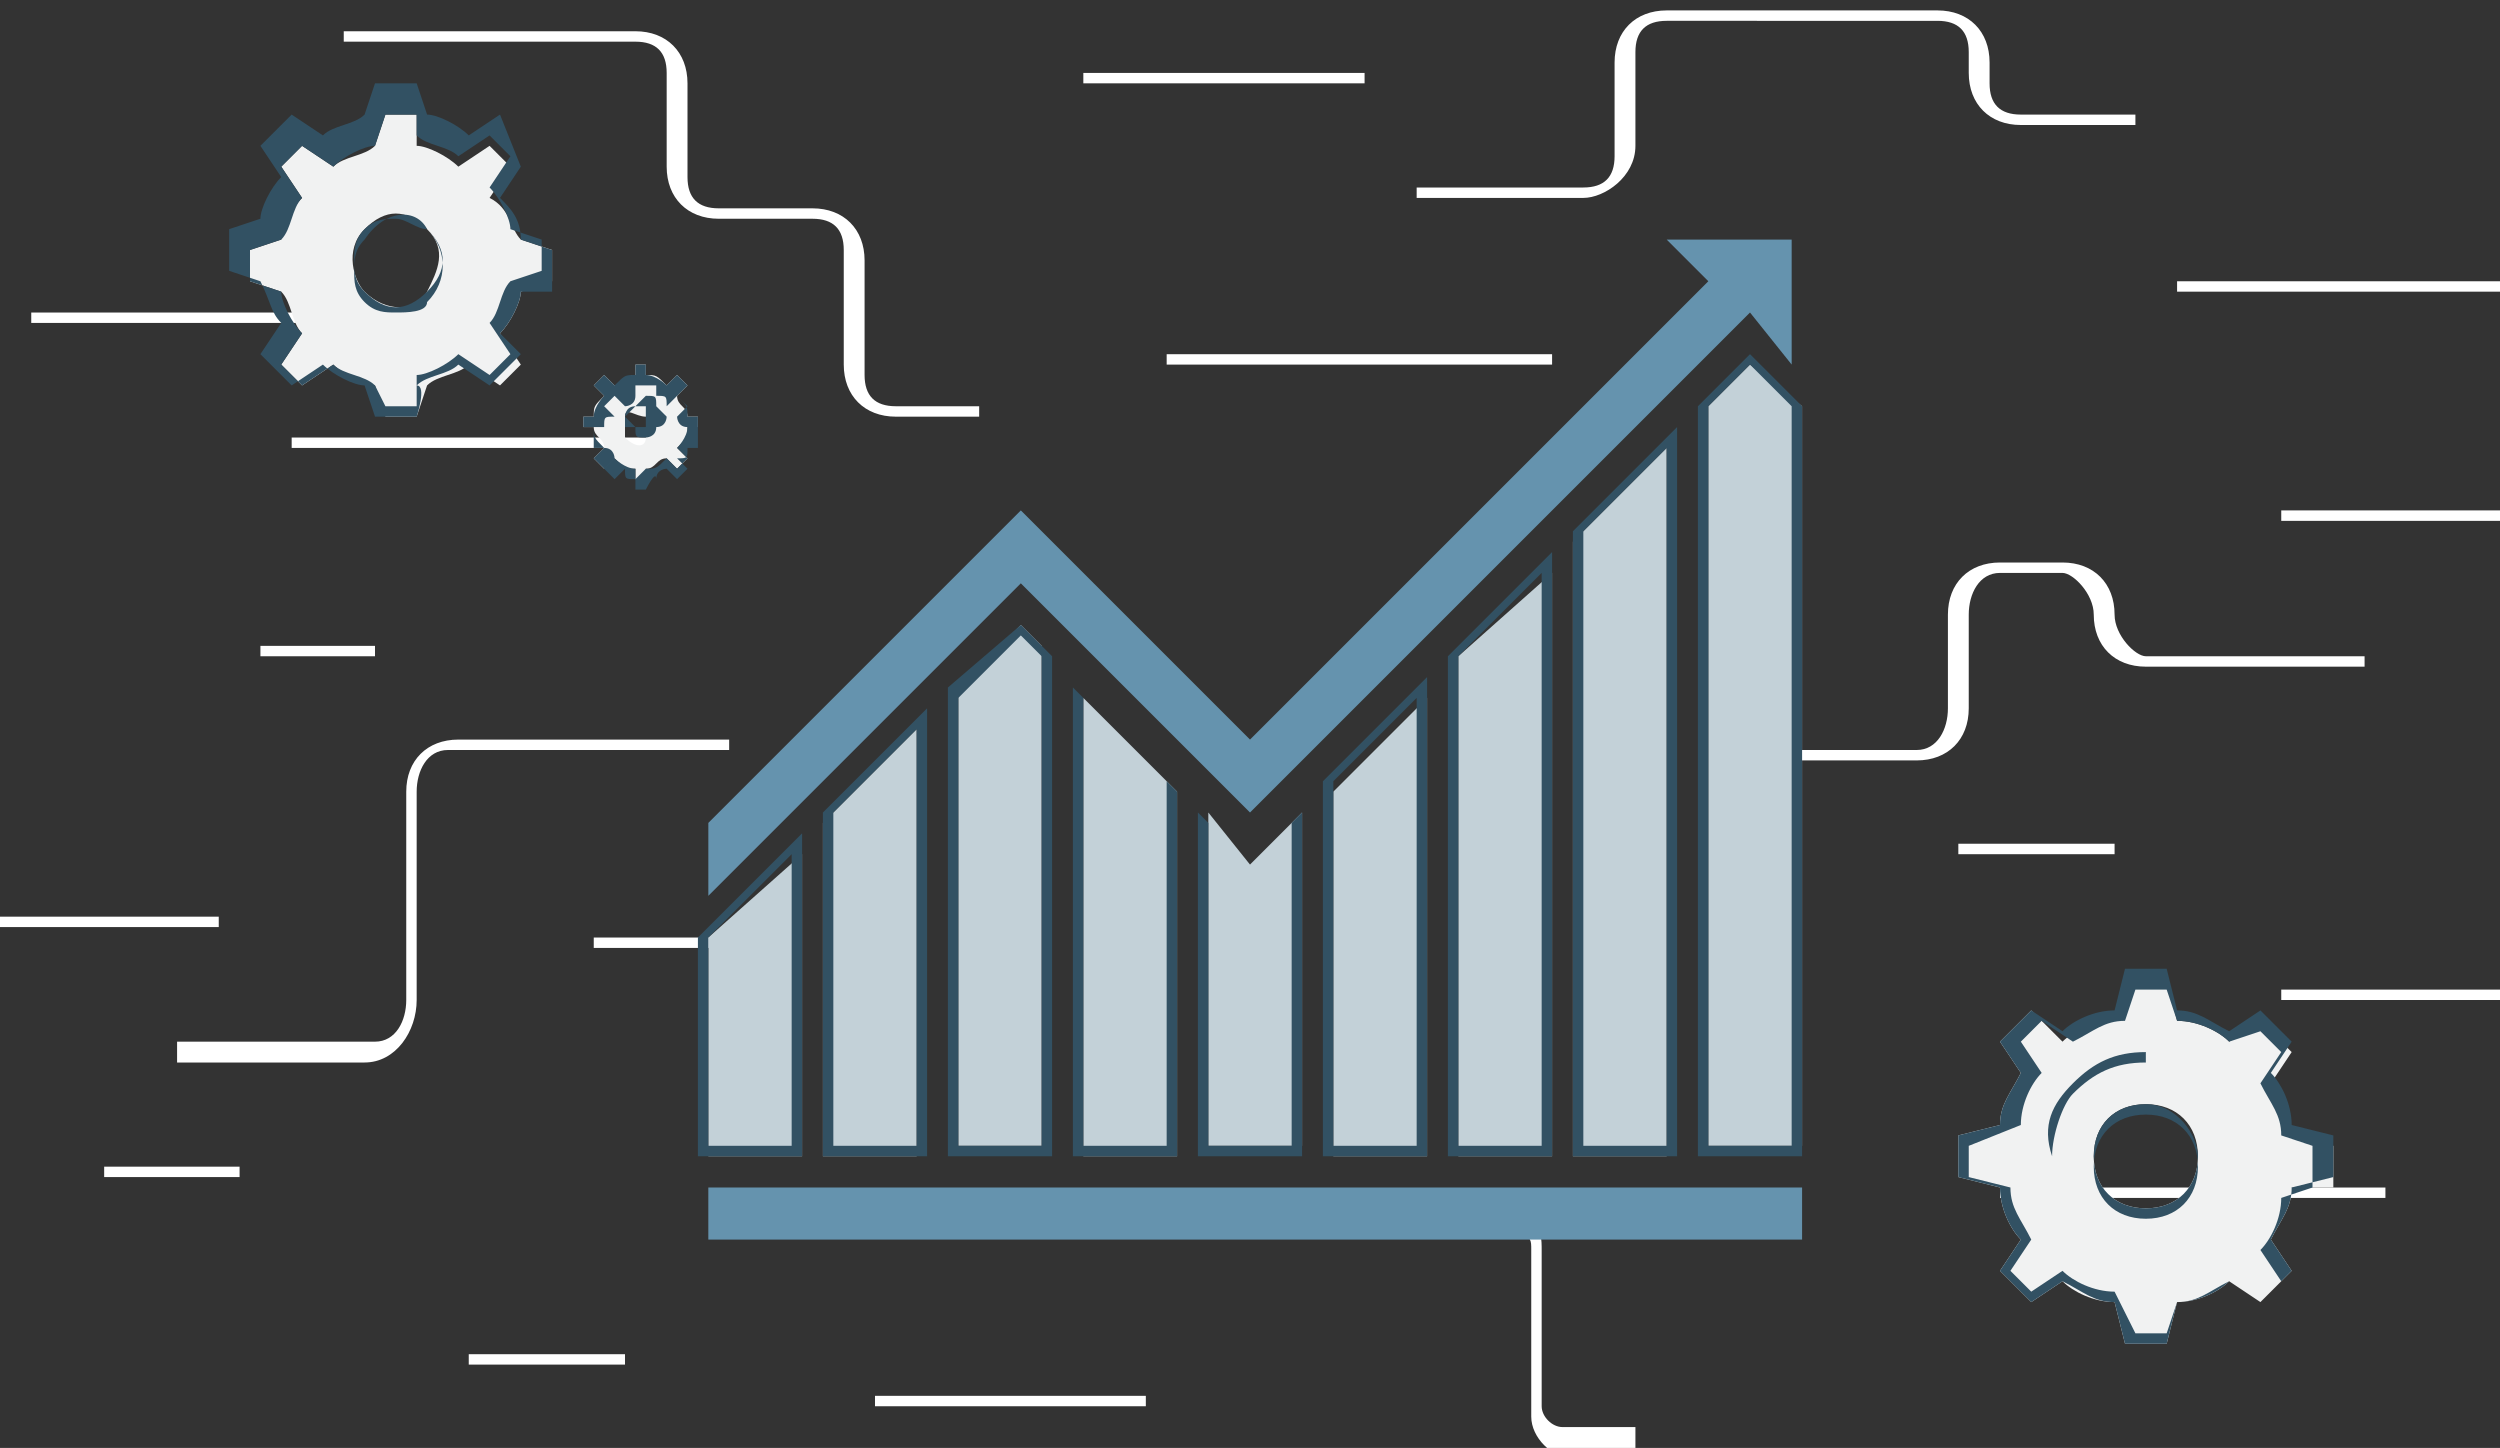 <svg xmlns="http://www.w3.org/2000/svg" width="24" height="13.9" viewBox="0 11 24 13.9" enable-background="new 0 11 24 13.9"><rect x="0" y="11" width="24" height="13.9" fill="#333333" stroke="none"/><path fill="#fff" d="M4.5 24H6v.1H4.5V24zm11.3 1h-.7c-.2 0-.4-.2-.4-.4V23c0-.1 0-.1-.1-.2 0 0-.1-.1-.2-.1H13v-.1h1.4c.1 0 .2 0 .3.1.1.1.1.2.1.3v1.5c0 .1.1.2.2.2h.7v.3zm-.6-12.1h-1.6v-.1h1.6c.2 0 .3-.1.3-.3v-.9c0-.3.2-.5.5-.5h2.6c.3 0 .5.2.5.5v.2c0 .2.1.3.3.3h1.1v.1h-1.1c-.3 0-.5-.2-.5-.5v-.2c0-.2-.1-.3-.3-.3H16c-.2 0-.3.1-.3.3v.9c0 .3-.3.5-.5.5M9.4 15h-.8c-.3 0-.5-.2-.5-.5v-1.1c0-.2-.1-.3-.3-.3h-.9c-.3 0-.5-.2-.5-.5v-.9c0-.2-.1-.3-.3-.3H3.3v-.1h2.8c.3 0 .5.2.5.5v.9c0 .2.1.3.3.3h.9c.3 0 .5.2.5.5v1.1c0 .2.1.3.3.3h.8v.1zm9 3.3H17v-.1h1.4c.2 0 .3-.2.3-.4v-.9c0-.3.2-.5.5-.5h.6c.3 0 .5.2.5.5 0 .2.2.4.3.4h2.1v.1h-2.1c-.3 0-.5-.2-.5-.5 0-.2-.2-.4-.3-.4h-.6c-.2 0-.3.2-.3.4v.9c0 .3-.2.5-.5.5M3.5 21.2H1.7V21h1.9c.2 0 .3-.2.3-.4v-2c0-.3.2-.5.5-.5H7v.1H4.3c-.2 0-.3.2-.3.4v2c0 .3-.2.6-.5.6"/><path fill="#fff" d="M0 19.8h2.1v.1H0v-.1zm18.8-.7h1.5v.1h-1.5v-.1zm3.1 1.4H24v.1h-2.1v-.1zm-2.4.8h1.4v.1h-1.4v-.1zM1 22.2h1.3v.1H1v-.1zm1.5-5h1.1v.1H2.5v-.1zm.3-2h3.7v.1H2.8v-.1zm16.4 7.2h3.7v.1h-3.7v-.1zM.3 14H3v.1H.3V14zm10.1-2.3h2.7v.1h-2.7v-.1zM5.7 20h1.5v.1H5.7V20zm5.5-5.6h3.7v.1h-3.7v-.1zm9.7-.7H24v.1h-3.1v-.1zm1 2.2H24v.1h-2.1v-.1z"/><path fill="#F1F2F2" d="M19.8 21c.1-.1.3-.2.5-.2l.1-.4h.4l.1.4c.2 0 .4.1.5.2l.3-.2.3.3-.2.3c.1.1.2.3.2.5l.4.1v.4H22c0 .2-.1.3-.2.5l.2.3-.3.3-.3-.2c-.1.1-.3.2-.5.2l-.1.4h-.4l-.1-.4c-.2 0-.4-.1-.5-.2l-.3.2-.3-.3.2-.3c-.1-.1-.2-.3-.2-.5l-.4-.1v-.4l.4-.1c0-.2.1-.3.2-.5l-.2-.3.3-.3.3.3zm1.3 1.1c0-.3-.2-.5-.5-.5s-.5.2-.5.5.2.5.5.5.5-.2.5-.5"/><path fill="#325163" d="M19.8 21zm1 2.9h-.4l-.1-.4c-.2 0-.3-.1-.5-.2l-.3.2-.3-.3.2-.3c-.1-.1-.2-.3-.2-.5l-.4-.1v-.4l.4-.1c0-.2.1-.3.2-.5l-.2-.3.3-.3.3.2c.1-.1.3-.2.5-.2l.1-.4h.4l.1.4c.2 0 .3.1.5.2l.3-.2.3.3-.2.3c.1.1.2.3.2.5l.4.1v.4l-.4.1c0 .2-.1.3-.2.5l.2.3-.3.3-.3-.2c-.1.1-.3.2-.5.2 0 0-.1.4-.1.4zm-.3-.1h.3l.1-.3c.2 0 .3-.1.5-.2l.3.2.2-.2-.2-.3c.1-.1.2-.3.2-.5l.3-.1V22l-.3-.1c0-.2-.1-.3-.2-.5l.2-.3-.2-.2-.3.1c-.1-.1-.3-.2-.5-.2l-.1-.3h-.3l-.1.3c-.2 0-.3.1-.5.2l-.3-.2-.2.2.2.3c-.1.1-.2.3-.2.5l-.5.2v.3l.4.1c0 .2.1.3.2.5l-.2.3.2.2.3-.2c.1.1.3.2.5.2l.2.4zm.1-1.1c-.3 0-.5-.2-.5-.5s.2-.5.5-.5.5.2.5.5-.2.5-.5.5m0-1.1c-.3 0-.5.2-.5.5s.2.5.5.5.5-.2.5-.5c0-.2-.2-.5-.5-.5m-.9.5c-.1-.3 0-.5.2-.7.2-.2.4-.3.7-.3v.1c-.3 0-.5.1-.7.3-.1.1-.2.4-.2.6"/><path fill="#F1F2F2" d="M6.6 15.1c0 .1 0 .1-.1.2l.1.1-.1.1-.1-.1c-.1 0-.1.1-.2.1v.1h-.1v-.1c-.1 0-.1 0-.2-.1l-.1.1-.1-.1.1-.1c0-.1-.1-.1-.1-.2h-.1V15h.1c0-.1 0-.1.1-.2l-.1-.1.1-.1.1.1c.1 0 .1-.1.2-.1v-.1h.1v.1c.1 0 .1 0 .2.1l.1-.1.1.1-.1.1c0 .1.1.1.1.2h.1v.1c.1 0-.1 0-.1 0zm-.6.1c.1.1.2.1.2 0 .1-.1.1-.2 0-.2s-.2-.1-.2 0 0 .1 0 .2"/><path fill="#325163" d="M6.6 15.2zm-.4.5h-.1v-.1c-.1 0-.1 0-.1-.1l-.1.1-.1-.1.1-.1s0-.1-.1-.1h-.1v-.2h.1c0-.1 0-.1.1-.1l-.1-.1.1-.1.1.1s.1 0 .1-.1v-.1h.2v.1c.1 0 .1 0 .1.1l.1-.1.1.1-.1.1s0 .1.1.1h.1v.2h-.1c0 .1 0 .1-.1.1l.1.1-.1.1-.1-.1s-.1 0-.1.1c0-.1-.1.1-.1.1zm-.1-.1l.1-.1c.1 0 .1 0 .2-.1l.1.1.1-.1-.1-.1s.1-.1.1-.2h.1V15h-.1c0-.1 0-.1-.1-.2l.1-.1-.1-.1-.1.1s-.1-.1-.2-.1v-.1h-.1v.1c-.1 0-.1 0-.2.1l-.1-.1-.1.1.1.1s-.1.1-.1.2h-.1v.1h.1c0 .1 0 .1.1.2l-.1.1.1.1.1-.1s.1.1.2.1c0 0 0 .1 0 .1zm.1-.4c-.1 0-.1 0-.1-.1 0 0-.1-.1-.1-.1s0-.1.1-.1c0 0 .1-.1.1-.1.1 0 .1 0 .1.1 0 0 .1.1.1.1s0 .1-.1.1c0 .1-.1.1-.1.1zm0-.3s-.1 0-.1 0C6 15 6 15 6 15s0 .1 0 .1.1 0 .1 0 .1 0 .1 0 0-.1 0-.1 0-.1 0-.1z"/><path fill="#F1F2F2" d="M5 13.8c0 .1-.1.3-.2.4l.2.3-.2.2-.3-.2c-.1.1-.3.1-.4.2L4 15h-.3l-.1-.3c-.1 0-.3-.1-.4-.2l-.3.2-.2-.2.2-.3c-.1-.1-.1-.3-.2-.4l-.3-.1v-.3l.3-.1c0-.1.1-.3.2-.4l-.2-.3.2-.2.3.2c.1-.1.3-.1.4-.2l.1-.3H4v.3c.1 0 .3.1.4.2l.3-.2.2.2-.2.3c.2.1.2.3.3.4l.3.1v.3s-.3.1-.3.1zm-1.5 0c.2.2.5.2.6 0s.2-.4 0-.6c-.2-.2-.4-.2-.6 0s-.1.5 0 .6"/><path fill="#325163" d="M4.9 13.8zm.1 0zM4 15h-.4l-.1-.3c-.1 0-.3-.1-.4-.2l-.3.2-.3-.3.2-.3c-.1-.1-.1-.2-.2-.4l-.3-.1v-.4l.3-.1c0-.1.1-.3.2-.4l-.2-.3.3-.3.3.2c.1-.1.3-.1.4-.2l.1-.3H4l.1.3c.1 0 .3.1.4.2l.3-.2.2.5-.2.3c.1.1.2.2.2.4l.3.1v.4H5c0 .1-.1.3-.2.4l.2.2-.3.3-.3-.2c-.1.1-.3.1-.4.2.1 0 0 .3 0 .3zm-.3-.1H4v-.3c.1 0 .3-.1.4-.2l.3.2.2-.2-.2-.3c.1-.1.1-.3.2-.4l.3-.1v-.3l-.3-.1c0-.1-.1-.3-.2-.4l.2-.3-.2-.2-.3.2c-.1-.1-.3-.1-.4-.2v-.2h-.3l-.1.3c-.1 0-.3.1-.4.2l-.3-.2-.2.2.2.3c-.1.1-.1.3-.2.4l-.3.1v.3l.3.1c0 .1.1.3.2.4l-.2.3.2.2.3-.2c.1.1.3.1.4.2 0 0 .1.2.1.2zm.1-.9c-.1 0-.2 0-.3-.1-.1-.1-.1-.2-.1-.3 0-.1 0-.2.1-.3.2-.3.5-.3.6-.1.2.2.2.5 0 .7 0 .1-.2.1-.3.1m0-.9c-.1 0-.2 0-.3.1-.1.1-.1.2-.1.3 0 .1 0 .2.1.3.2.2.4.2.6 0 .2-.2.2-.4 0-.6-.1 0-.2-.1-.3-.1"/><path fill="#fff" d="M8.4 24.4H11v.1H8.4v-.1z"/><path fill="#6593AE" d="M6.8 22.4h10.5v.5H6.8v-.5z"/><path fill="#C3D1D8" d="M6.8 22.1h.9v-2.9l-.9.8v2.1z"/><path fill="#325163" d="M7.7 22.1h-1V20l1-1v3.1zm-.9-.1h.8v-2.8l-.8.8v2z"/><path fill="#C3D1D8" d="M7.9 22.1h.9V18l-.9.9v3.2z"/><path fill="#325163" d="M8.9 22.1h-1v-3.3l1-1v4.3zM8 22h.8v-4l-.8.8V22z"/><path fill="#C3D1D8" d="M9.2 17.6V22h.8v-4.8l-.2-.2-.6.6z"/><path fill="#325163" d="M10.1 22.1h-1v-4.5l.7-.6.3.3v4.8zm-.9-.1h.8v-4.7l-.2-.2-.6.6V22z"/><path fill="#C3D1D8" d="M10.4 22.1h.9v-3.5l-.9-.9v4.4z"/><path fill="#325163" d="M11.3 22.1h-1v-4.5l1 1v3.5zm-.9-.1h.8v-3.5l-.8-.8V22z"/><path fill="#C3D1D8" d="M11.6 18.8V22h.9v-3.2l-.5.5-.4-.5z"/><path fill="#325163" d="M12.5 22.1h-1v-3.3l.5.5.5-.5v3.3zm-.9-.1h.8v-3.1l-.4.4-.4-.4V22z"/><path fill="#C3D1D8" d="M12.8 22.1h.9v-4.4l-.9.9v3.5z"/><path fill="#325163" d="M13.7 22.1h-1v-3.6l1-1v4.6zm-.9-.1h.8v-4.3l-.8.8V22z"/><path fill="#C3D1D8" d="M14 22.1h.9v-5.6l-.9.8v4.8z"/><path fill="#325163" d="M14.9 22.1h-1v-4.8l1-1v5.8zM14 22h.8v-5.5l-.8.8V22z"/><path fill="#C3D1D8" d="M15.2 22.1h.8v-6.8l-.9.9v5.9z"/><path fill="#325163" d="M16.1 22.1h-1v-6l1-1v7zm-.9-.1h.8v-6.7l-.8.8V22z"/><path fill="#C3D1D8" d="M16.8 14.5l-.4.4V22h.9v-7.1l-.5-.4z"/><path fill="#325163" d="M17.3 22.1h-1v-7.2l.5-.5.5.5v7.2zm-.9-.1h.8v-7.1l-.4-.4-.4.4s0 7.1 0 7.1z"/><path fill="#6593AE" d="M17.2 14.5v-1.2H16l.4.4-4.4 4.4-2.2-2.2-3 3v.7l3-3 2.2 2.2 4.8-4.8.4.5z"/></svg>